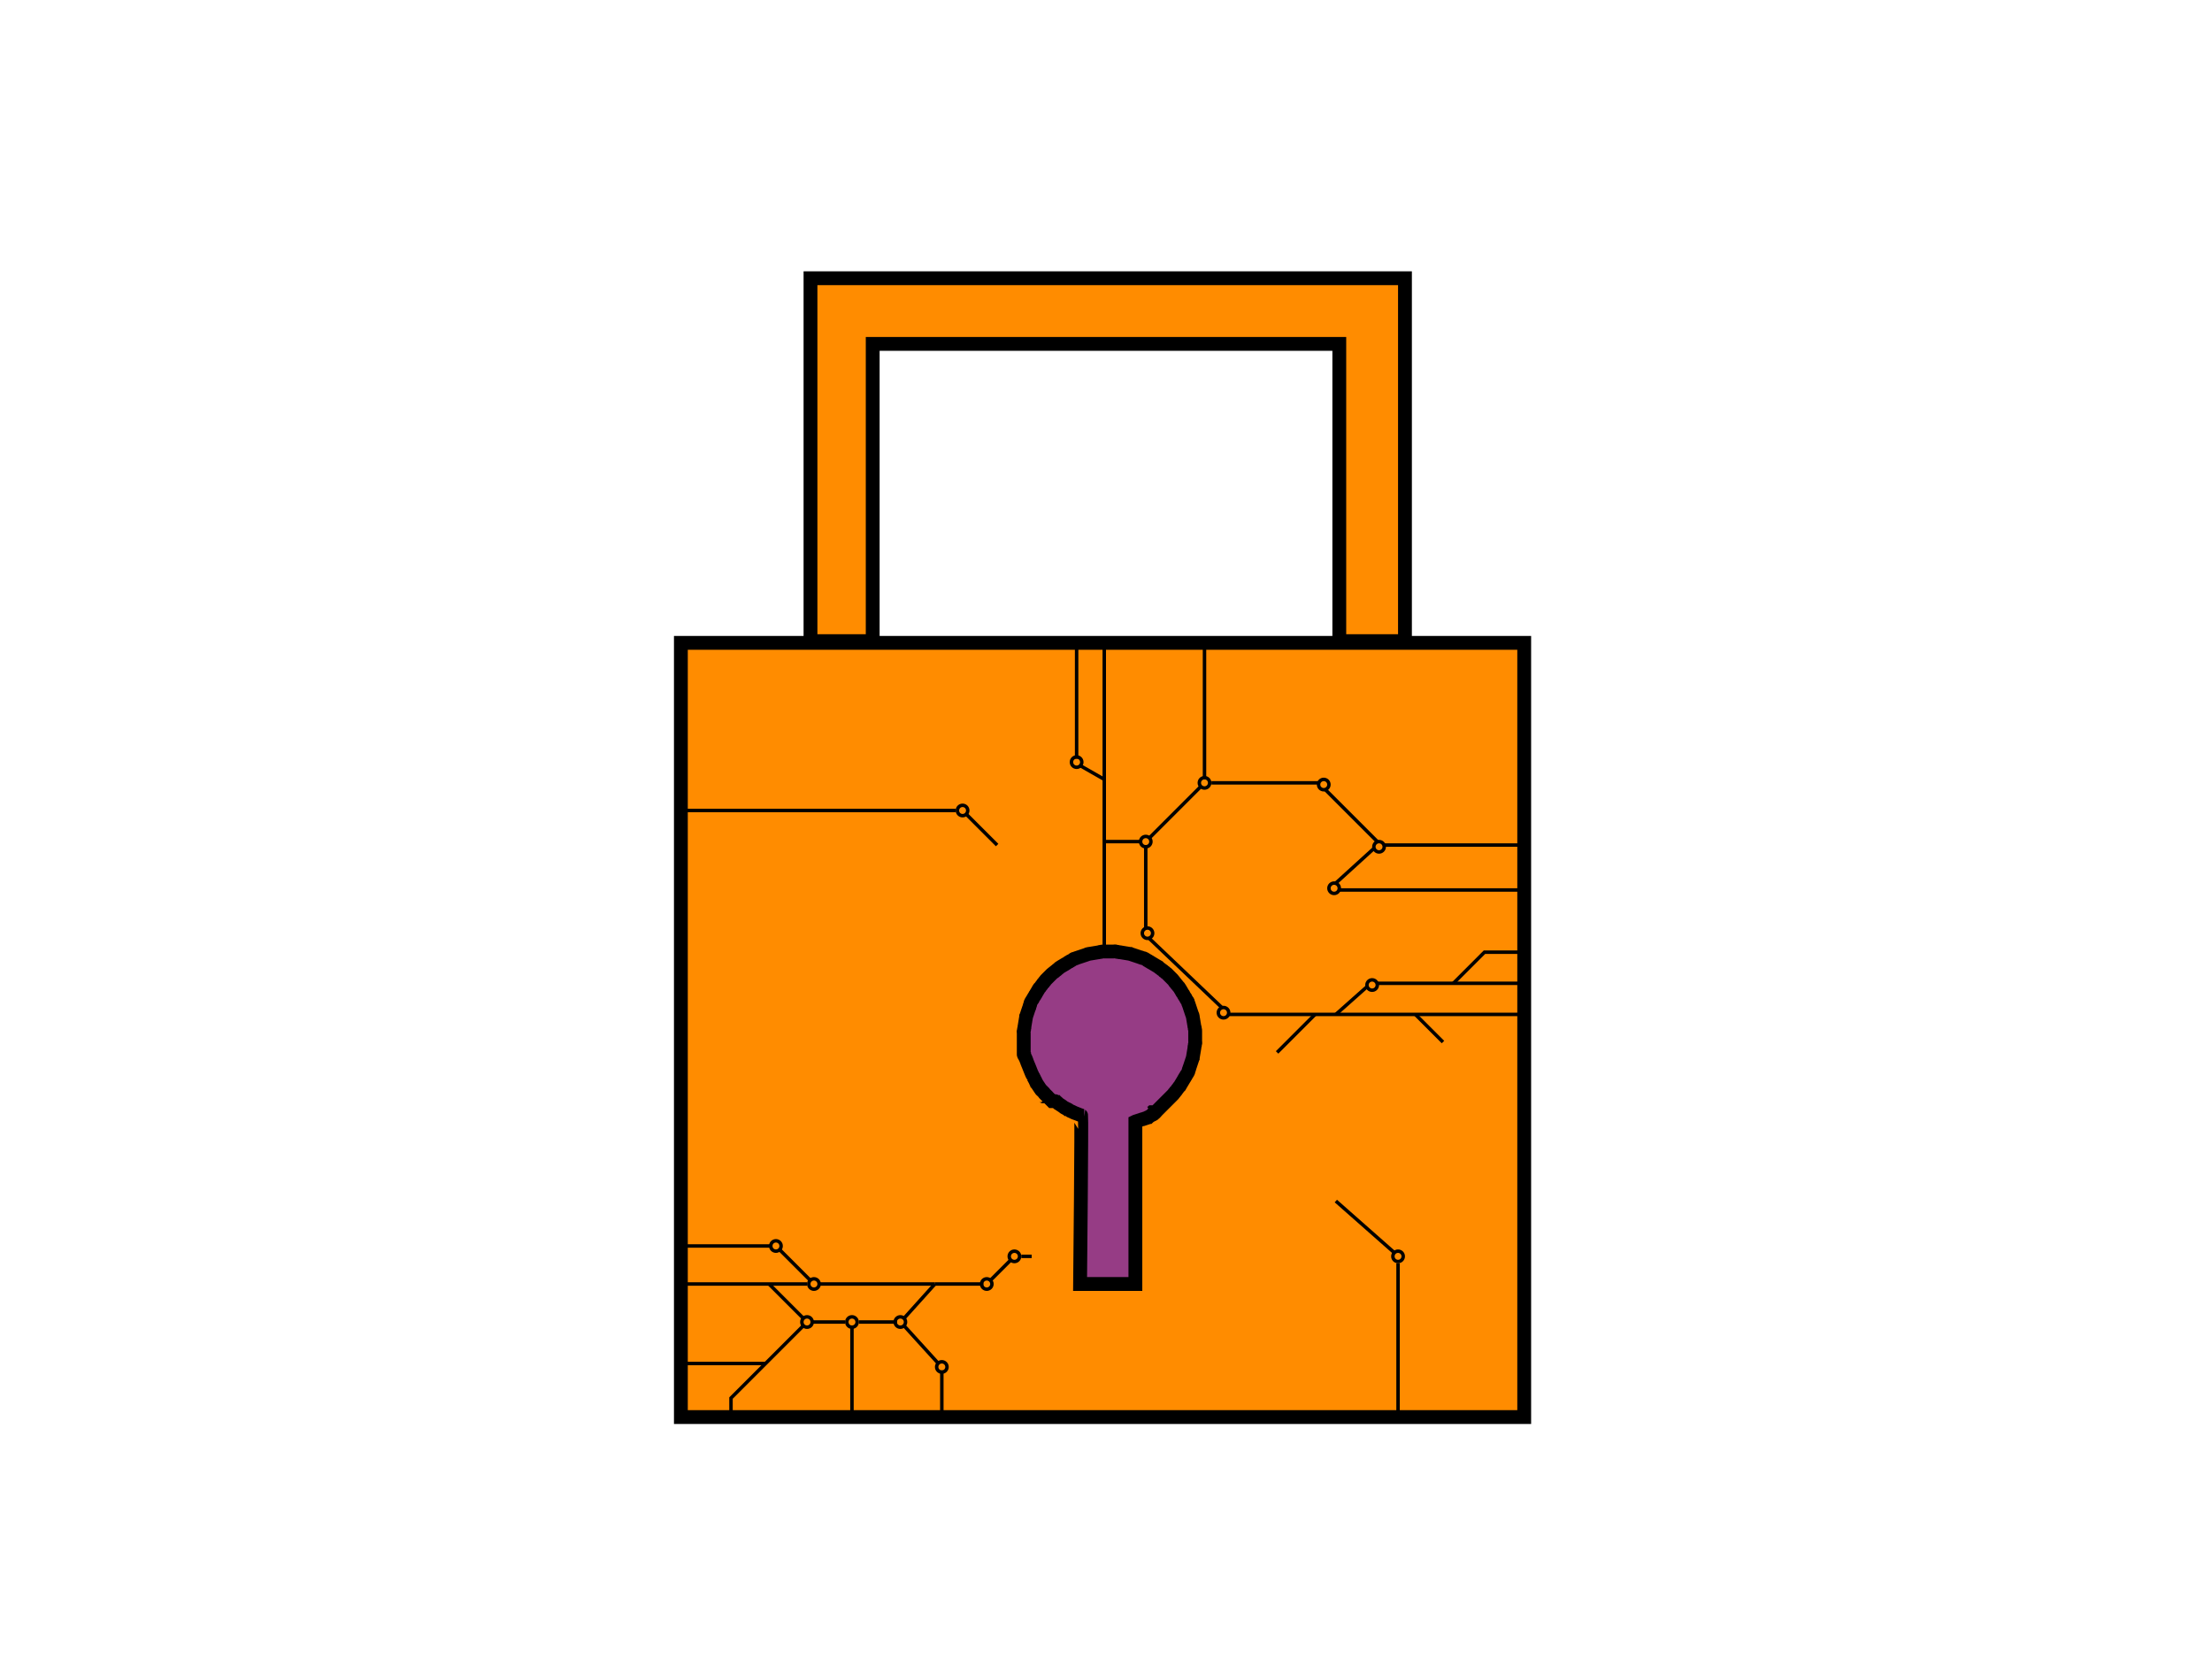 <?xml version="1.0" encoding="utf-8"?>
<!-- Generator: Adobe Illustrator 23.0.1, SVG Export Plug-In . SVG Version: 6.00 Build 0)  -->
<svg version="1.1" id="Слой_1" xmlns="http://www.w3.org/2000/svg" xmlns:xlink="http://www.w3.org/1999/xlink" x="0px" y="0px"
	 viewBox="0 0 640 480" style="enable-background:new 0 0 640 480;" xml:space="preserve">
<style type="text/css">
	.st0{fill:none;stroke:#000000;stroke-miterlimit:10;}
	.st1{fill:#FF8C00;stroke:#000000;stroke-width:4;stroke-miterlimit:10;}
	.st2{fill:#963C85;stroke:#000000;stroke-width:4;stroke-miterlimit:10;}
</style>
<line class="st0" x1="352.5" y1="293.5" x2="343.5" y2="293.5"/>
<polygon class="st1" points="406.5,185.5 406.5,80.5 234.5,80.5 234.5,185.5 252.5,185.5 252.5,99.5 387.5,99.5 387.5,185.5 "/>
<rect x="197" y="186" class="st1" width="244" height="224"/>
<line class="st0" x1="335.5" y1="320.5" x2="335.5" y2="320.5"/>
<line class="st0" x1="197.5" y1="234.5" x2="276.5" y2="234.5"/>
<line class="st0" x1="197.5" y1="360.5" x2="223.5" y2="360.5"/>
<line class="st0" x1="440.5" y1="257.5" x2="387.5" y2="257.5"/>
<line class="st0" x1="404.5" y1="409.5" x2="404.5" y2="365.5"/>
<line class="st0" x1="348.5" y1="186.5" x2="348.5" y2="225.5"/>
<line class="st0" x1="403.5" y1="362.5" x2="386.5" y2="347.5"/>
<line class="st0" x1="225.5" y1="361.5" x2="234.5" y2="370.5"/>
<line class="st0" x1="279.5" y1="235.5" x2="288.5" y2="244.5"/>
<line class="st0" x1="347.5" y1="227.5" x2="332.5" y2="242.5"/>
<circle class="st0" cx="348.5" cy="226.5" r="1.5"/>
<circle class="st0" cx="404.5" cy="363.5" r="1.5"/>
<circle class="st0" cx="278.5" cy="234.5" r="1.5"/>
<circle class="st0" cx="224.5" cy="360.5" r="1.5"/>
<line class="st0" x1="233.5" y1="371.5" x2="197.5" y2="371.5"/>
<circle class="st0" cx="235.5" cy="371.5" r="1.5"/>
<line class="st0" x1="222.5" y1="371.5" x2="232.5" y2="381.5"/>
<line class="st0" x1="234.5" y1="382.5" x2="244.5" y2="382.5"/>
<line class="st0" x1="319.5" y1="275.5" x2="319.5" y2="186.5"/>
<line class="st0" x1="330.5" y1="243.5" x2="319.5" y2="243.5"/>
<line class="st0" x1="331.5" y1="244.5" x2="331.5" y2="268.5"/>
<line class="st0" x1="311.5" y1="186.5" x2="311.5" y2="219.5"/>
<line class="st0" x1="319.5" y1="225.5" x2="312.5" y2="221.5"/>
<line class="st0" x1="332.5" y1="271.5" x2="353.5" y2="291.5"/>
<line class="st0" x1="355.5" y1="293.5" x2="440.5" y2="293.5"/>
<line class="st0" x1="386.5" y1="255.5" x2="397.5" y2="245.5"/>
<line class="st0" x1="440.5" y1="244.5" x2="400.5" y2="244.5"/>
<circle class="st0" cx="331.5" cy="243.5" r="1.5"/>
<circle class="st0" cx="311.5" cy="220.5" r="1.5"/>
<line class="st0" x1="261.5" y1="381.5" x2="270.5" y2="371.5"/>
<line class="st0" x1="237" y1="371.5" x2="270.5" y2="371.5"/>
<line class="st0" x1="270.5" y1="371.5" x2="284.5" y2="371.5"/>
<line class="st0" x1="286.5" y1="370.5" x2="292.5" y2="364.5"/>
<line class="st0" x1="298.5" y1="363.5" x2="295.5" y2="363.5"/>
<circle class="st0" cx="285.5" cy="371.5" r="1.5"/>
<circle class="st0" cx="293.5" cy="363.5" r="1.5"/>
<line class="st0" x1="246.5" y1="383.5" x2="246.5" y2="409.5"/>
<circle class="st0" cx="246.5" cy="382.5" r="1.5"/>
<line class="st0" x1="261.5" y1="383.5" x2="271.5" y2="394.5"/>
<line class="st0" x1="272.5" y1="396.5" x2="272.5" y2="409.5"/>
<line class="st0" x1="221.5" y1="394.5" x2="197.5" y2="394.5"/>
<circle class="st0" cx="233.5" cy="382.5" r="1.5"/>
<circle class="st0" cx="260.5" cy="382.5" r="1.5"/>
<circle class="st0" cx="272.5" cy="395.5" r="1.5"/>
<line class="st0" x1="248.5" y1="382.5" x2="259.5" y2="382.5"/>
<circle class="st0" cx="332" cy="270" r="1.5"/>
<circle class="st0" cx="354" cy="293" r="1.5"/>
<circle class="st0" cx="386" cy="257" r="1.5"/>
<circle class="st0" cx="399" cy="245" r="1.5"/>
<polyline class="st0" points="232.5,383.5 211.5,404.5 211.5,408.5 "/>
<line class="st0" x1="386.5" y1="293.5" x2="395.5" y2="285.5"/>
<line class="st0" x1="398.5" y1="284.5" x2="439.5" y2="284.5"/>
<circle class="st0" cx="397" cy="285" r="1.5"/>
<polyline class="st0" points="439.5,275.5 429.5,275.5 420.5,284.5 "/>
<line class="st0" x1="409.5" y1="293.5" x2="417.5" y2="301.5"/>
<line class="st0" x1="380.5" y1="293.5" x2="369.5" y2="304.5"/>
<line class="st0" x1="398.5" y1="243.5" x2="383.5" y2="228.5"/>
<line class="st0" x1="381.5" y1="226.5" x2="350.5" y2="226.5"/>
<circle class="st0" cx="383" cy="227" r="1.5"/>
<path class="st2" d="M312.5,371.5h16v-47c0,0,0.2-0.1,0.3-0.1s0.2-0.1,0.3-0.1s0.2-0.1,0.3-0.1c0.1,0,0.2-0.1,0.3-0.1
	c0.1,0,0.2-0.1,0.3-0.1s0.2-0.1,0.3-0.1s0.2-0.1,0.3-0.1s0.1,0,0.1,0l0.3-0.1l0.3-0.1l0.3-0.1l0.3-0.1c0,0,0,0,0.1-0.1
	s0.2-0.1,0.3-0.1c0.1-0.1,0.2-0.1,0.3-0.2s0.2-0.1,0.3-0.2c0.1,0,0.2-0.1,0.2-0.1c0.1,0,0.2-0.1,0.2-0.1l0.2-0.1l0.2-0.1
	c0,0,0.2-0.1,0.2-0.2c0.1,0,0.2-0.1,0.2-0.2c0.1,0,0.2-0.1,0.2-0.2c0.1,0,0.1-0.1,0.2-0.2c0.1,0,0.1-0.1,0.2-0.2s0.1-0.1,0.2-0.2
	s0.1-0.1,0.2-0.2s0.1-0.1,0.2-0.2c0,0,0,0,0.1-0.1c0,0,0,0,0.1-0.1s0,0,0.1-0.1c0,0,0,0,0.1-0.1c0,0,0,0,0.1-0.1c0,0,0,0,0.1-0.1
	c0,0,0,0,0.1-0.1c0,0,0,0,0.1-0.1s0,0,0.1-0.1c0,0,0,0,0.1-0.1c0,0,0,0,0.1-0.1c0,0,0,0,0.1-0.1c0,0,0,0,0.1-0.1c0,0,0,0,0.1-0.1
	s0,0,0.1-0.1c0,0,0,0,0.1-0.1s0,0,0.1-0.1c0,0,0,0,0.1-0.1c0,0,0,0,0.1-0.1s0,0,0.1-0.1c0,0,0,0,0.1-0.1c0,0,0,0,0.1-0.1
	c0,0,0,0,0.1-0.1c0,0,0,0,0.1-0.1c0,0,0,0,0.1-0.1c0,0,0,0,0.1-0.1c0,0,0,0,0.1-0.1c0,0,0,0,0.1-0.1c0,0,0,0,0.1-0.1s0,0,0.1-0.1
	c0,0,0,0,0.1-0.1c0,0,0,0,0.1-0.1s0.3-0.3,0.4-0.4s0.3-0.3,0.4-0.4s0.3-0.3,0.4-0.5c0.1-0.1,0.3-0.3,0.4-0.5
	c0.1-0.1,0.3-0.3,0.4-0.5s0.3-0.3,0.4-0.5s0.2-0.3,0.4-0.5c0.1-0.2,0.2-0.3,0.3-0.5c0.1-0.2,0.2-0.3,0.3-0.5s0.2-0.3,0.3-0.5
	s0.2-0.3,0.3-0.5c0.1-0.2,0.2-0.4,0.3-0.5c0.1-0.2,0.2-0.4,0.3-0.5c0.1-0.2,0.2-0.4,0.3-0.5s0.2-0.4,0.3-0.5
	c0.1-0.2,0.2-0.4,0.2-0.6s0.2-0.4,0.2-0.6c0.1-0.2,0.1-0.4,0.2-0.6s0.1-0.4,0.2-0.6s0.1-0.4,0.2-0.6s0.1-0.4,0.2-0.6
	s0.1-0.4,0.2-0.6c0-0.2,0.1-0.4,0.1-0.6s0.1-0.4,0.1-0.6s0.1-0.4,0.1-0.6s0.1-0.4,0.1-0.6s0.1-0.4,0.1-0.6s0-0.4,0.1-0.6
	c0-0.2,0-0.4,0.1-0.6s0-0.4,0-0.6s0-0.4,0-0.6s0-0.4,0-0.6s0-0.4,0-0.6s0-0.4,0-0.6s0-0.4,0-0.6s0-0.4-0.1-0.6c0-0.2,0-0.4-0.1-0.6
	c0-0.2-0.1-0.4-0.1-0.6s-0.1-0.4-0.1-0.6s-0.1-0.4-0.1-0.6s-0.1-0.4-0.1-0.6s-0.1-0.4-0.1-0.6s-0.1-0.4-0.2-0.6s-0.1-0.4-0.2-0.6
	s-0.1-0.4-0.2-0.6s-0.1-0.4-0.2-0.6s-0.1-0.4-0.2-0.6s-0.1-0.4-0.2-0.6s-0.2-0.4-0.2-0.6c-0.1-0.2-0.2-0.4-0.3-0.5s-0.2-0.4-0.3-0.5
	c-0.1-0.2-0.2-0.4-0.3-0.5s-0.2-0.4-0.3-0.5c-0.1-0.2-0.2-0.4-0.3-0.5s-0.2-0.3-0.3-0.5c-0.1-0.2-0.2-0.3-0.3-0.5
	c-0.1-0.2-0.2-0.3-0.3-0.5s-0.2-0.3-0.4-0.5s-0.2-0.3-0.4-0.5c-0.1-0.2-0.3-0.3-0.4-0.5c-0.1-0.1-0.3-0.3-0.4-0.5s-0.3-0.3-0.4-0.5
	c-0.1-0.1-0.3-0.3-0.4-0.4s-0.3-0.3-0.4-0.4s-0.3-0.3-0.4-0.4s-0.3-0.3-0.4-0.4s-0.3-0.3-0.5-0.4c-0.1-0.1-0.3-0.3-0.5-0.4
	c-0.1-0.1-0.3-0.3-0.5-0.4s-0.3-0.3-0.5-0.4s-0.3-0.2-0.5-0.4c-0.2-0.1-0.3-0.2-0.5-0.3c-0.2-0.1-0.3-0.2-0.5-0.3s-0.3-0.2-0.5-0.3
	c-0.2-0.1-0.3-0.2-0.5-0.3s-0.4-0.2-0.5-0.3c-0.2-0.1-0.4-0.2-0.5-0.3c-0.2-0.1-0.4-0.2-0.5-0.3s-0.4-0.2-0.5-0.3
	c-0.2-0.1-0.4-0.2-0.6-0.2s-0.4-0.2-0.6-0.2c-0.2-0.1-0.4-0.1-0.6-0.2s-0.4-0.1-0.6-0.2s-0.4-0.1-0.6-0.2s-0.4-0.1-0.6-0.2
	s-0.4-0.1-0.6-0.2c-0.2,0-0.4-0.1-0.6-0.1s-0.4-0.1-0.6-0.1s-0.4-0.1-0.6-0.1s-0.4-0.1-0.6-0.1s-0.4-0.1-0.6-0.1s-0.4,0-0.6-0.1
	c-0.2,0-0.4,0-0.6-0.1s-0.4,0-0.6,0s-0.4,0-0.6,0s-0.4,0-0.6,0s-0.4,0-0.6,0s-0.4,0-0.6,0s-0.4,0-0.6,0s-0.4,0-0.6,0.1
	c-0.2,0-0.4,0-0.6,0.1c-0.2,0-0.4,0.1-0.6,0.1s-0.4,0.1-0.6,0.1s-0.4,0.1-0.6,0.1s-0.4,0.1-0.6,0.1s-0.4,0.1-0.6,0.1
	s-0.4,0.1-0.6,0.2s-0.4,0.1-0.6,0.2s-0.4,0.1-0.6,0.2s-0.4,0.1-0.6,0.2s-0.4,0.1-0.6,0.2s-0.4,0.1-0.6,0.2s-0.4,0.2-0.6,0.2
	c-0.2,0.1-0.4,0.2-0.5,0.3s-0.4,0.2-0.5,0.3c-0.2,0.1-0.4,0.2-0.5,0.3c-0.2,0.1-0.4,0.2-0.5,0.3s-0.4,0.2-0.5,0.3
	c-0.2,0.1-0.3,0.2-0.5,0.3s-0.3,0.2-0.5,0.3c-0.2,0.1-0.3,0.2-0.5,0.3c-0.2,0.1-0.3,0.2-0.5,0.4s-0.3,0.2-0.5,0.4
	c-0.2,0.1-0.3,0.3-0.5,0.4c-0.1,0.1-0.3,0.3-0.5,0.4s-0.3,0.3-0.5,0.4c-0.1,0.1-0.3,0.3-0.4,0.4s-0.3,0.3-0.4,0.4s-0.3,0.3-0.4,0.4
	s-0.3,0.3-0.4,0.4s-0.3,0.3-0.4,0.5c-0.1,0.1-0.3,0.3-0.4,0.5c-0.1,0.1-0.3,0.3-0.4,0.5s-0.3,0.3-0.4,0.5s-0.2,0.3-0.4,0.5
	s-0.2,0.3-0.3,0.5c-0.1,0.2-0.2,0.3-0.3,0.5s-0.2,0.3-0.3,0.5s-0.2,0.4-0.3,0.5c-0.1,0.2-0.2,0.4-0.3,0.5s-0.2,0.4-0.3,0.5
	c-0.1,0.2-0.2,0.4-0.3,0.5s-0.2,0.4-0.3,0.5c-0.1,0.2-0.2,0.4-0.2,0.6s-0.2,0.4-0.2,0.6s-0.1,0.4-0.2,0.6s-0.1,0.4-0.2,0.6
	s-0.1,0.4-0.2,0.6s-0.1,0.4-0.2,0.6s-0.1,0.4-0.2,0.6c0,0.2-0.1,0.4-0.1,0.6s-0.1,0.4-0.1,0.6s-0.1,0.4-0.1,0.6s-0.1,0.4-0.1,0.6
	s-0.1,0.4-0.1,0.6s0,0.4-0.1,0.6c0,0.2,0,0.4-0.1,0.6s0,0.4,0,0.6s0,0.4,0,0.6s0,0.4,0,0.6c0,0.1,0,0.2,0,0.2v0.2v0.2
	c0,0.1,0,0.2,0,0.2v0.2v0.2v0.2c0,0.1,0,0.2,0,0.2v0.2v0.2v0.2v0.2v0.2v0.2c0,0.1,0,0.2,0,0.2v0.2c0,0.1,0,0.2,0,0.2s0,0.1,0,0.2
	s0,0.1,0,0.2s0,0.1,0,0.2s0,0.1,0,0.2s0,0.1,0,0.2s0,0.1,0,0.2s0,0.1,0,0.2s0,0.1,0,0.2s0,0.1,0.1,0.2c0,0.1,0,0.1,0.1,0.2
	s0,0.1,0.1,0.2s0,0.1,0.1,0.2s0,0.1,0.1,0.2s0,0.1,0.1,0.2c0,0.1,0,0.1,0.1,0.2c0.1,0.2,0.1,0.4,0.2,0.6s0.1,0.4,0.2,0.5
	c0.1,0.2,0.1,0.4,0.2,0.5c0.1,0.2,0.1,0.3,0.2,0.5s0.1,0.3,0.2,0.5s0.1,0.3,0.2,0.5s0.1,0.3,0.2,0.5s0.1,0.3,0.2,0.5
	c0.1,0.1,0.1,0.3,0.2,0.4s0.1,0.3,0.2,0.4s0.2,0.3,0.2,0.4c0.1,0.1,0.2,0.3,0.2,0.4s0.2,0.3,0.2,0.4c0.1,0.1,0.2,0.2,0.2,0.4
	s0.2,0.2,0.2,0.4c0.1,0.1,0.1,0.2,0.2,0.3s0.1,0.2,0.2,0.3c0.1,0.1,0.1,0.2,0.2,0.3c0.1,0.1,0.1,0.2,0.2,0.3s0.1,0.2,0.2,0.3
	s0.1,0.2,0.2,0.3c0.1,0.1,0.1,0.2,0.2,0.2c0.1,0.1,0.1,0.1,0.2,0.2s0.1,0.1,0.2,0.2s0.1,0.1,0.2,0.2s0.1,0.1,0.2,0.2
	c0,0,0.1,0.1,0.1,0.2s0.1,0.1,0.1,0.1l0.1,0.1l0.1,0.1l0.1,0.1c0,0,0.1,0,0.1,0.1c0,0,0.1,0,0.1,0.1s0.1,0,0.1,0.1
	c0,0,0.1,0,0.1,0.1c0,0,0.1,0,0.1,0.1c0,0,0,0,0.1,0.1s0,0,0.1,0.1c0,0,0,0,0.1,0.1c0,0,0,0,0.1,0.1c0,0,0,0,0.1,0.1
	c0,0,0,0,0.1,0.1c0,0,0,0,0.1,0.1c0,0,0,0,0.1,0.1c0,0,0,0,0.1,0.1s0,0,0.1,0.1s0,0,0.1,0.1c0,0,0,0,0.1,0.1c0,0,0,0,0.1,0.1
	c0,0,0,0,0.1,0s0,0,0.1,0c0,0,0,0,0.1,0s0,0,0.1,0s0,0,0.1,0s0,0,0.1,0s0,0,0.1,0c0,0,0,0,0.1,0s0,0,0.1,0s0,0,0,0l0,0l0,0l0,0l0,0
	l0,0c0,0,0.1,0.1,0.2,0.1c0.1,0.1,0.2,0.1,0.2,0.1c0.1,0.1,0.2,0.1,0.2,0.2c0.1,0.1,0.2,0.1,0.2,0.2s0.2,0.1,0.3,0.2
	c0.1,0.1,0.2,0.1,0.3,0.2s0.2,0.1,0.3,0.2s0.2,0.1,0.3,0.2c0.1,0.1,0.3,0.2,0.4,0.3s0.3,0.2,0.5,0.3c0.2,0.1,0.3,0.2,0.4,0.2
	s0.2,0.1,0.2,0.1s0.1,0,0.2,0.1s0.3,0.1,0.5,0.3s0.4,0.2,0.6,0.3s0.4,0.2,0.6,0.3c0.2,0.1,0.3,0.1,0.5,0.2s0.4,0.1,0.5,0.2
	c0.2,0.1,0.4,0.1,0.5,0.2c0.2,0.1,0.4,0.1,0.6,0.2S312.5,371.5,312.5,371.5z"/>
</svg>
